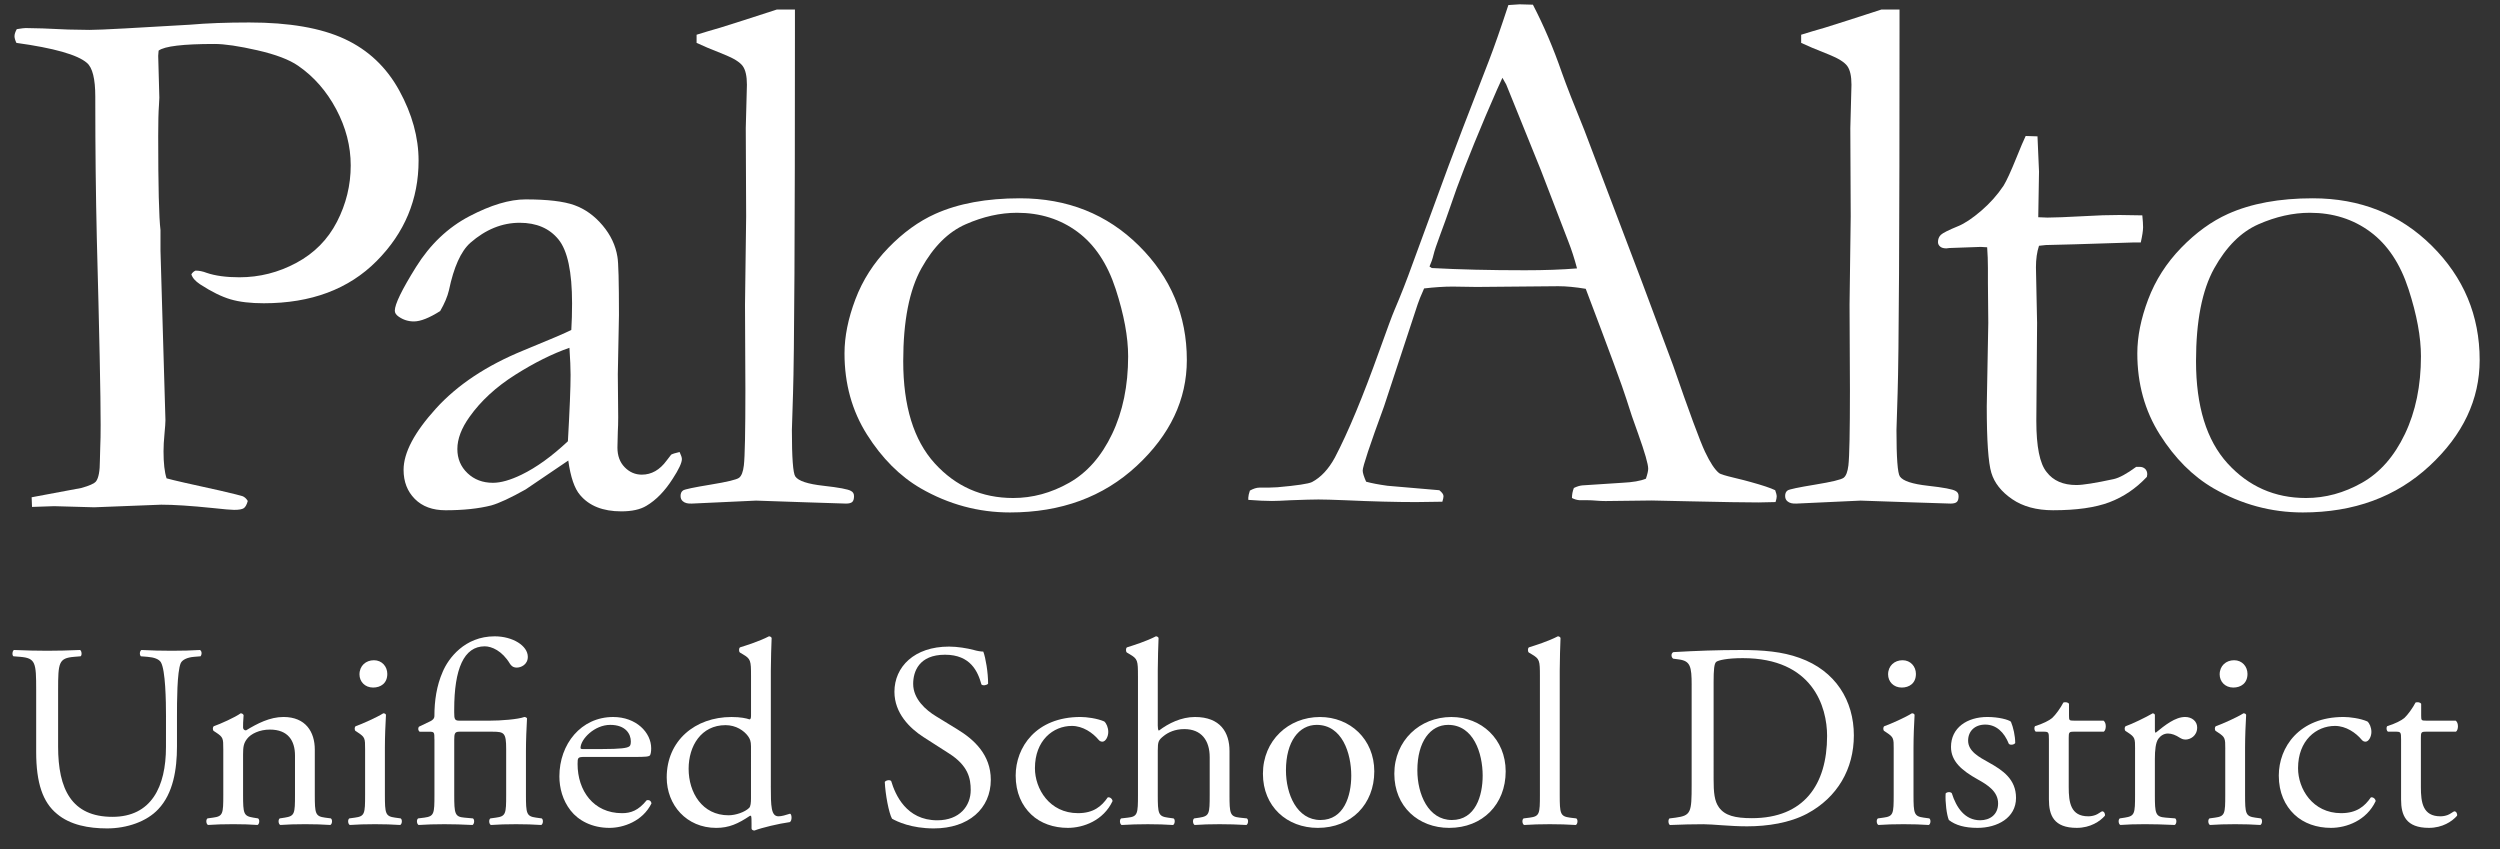 <?xml version="1.0" encoding="utf-8"?>
<!-- Generator: Adobe Illustrator 17.0.2, SVG Export Plug-In . SVG Version: 6.00 Build 0)  -->
<!DOCTYPE svg PUBLIC "-//W3C//DTD SVG 1.1 Tiny//EN" "http://www.w3.org/Graphics/SVG/1.1/DTD/svg11-tiny.dtd">
<svg version="1.1" baseProfile="tiny" xmlns="http://www.w3.org/2000/svg" xmlns:xlink="http://www.w3.org/1999/xlink" x="0px"
	 y="0px" width="203.38px" height="69.08px" viewBox="0 0 203.38 69.08" xml:space="preserve">
<rect x="0" y="0" width="203.38" height="69.08" fill="#333333" stroke="none"/>
<g id="bg" display="none">
	<rect y="-0.5" display="inline" width="203.375" height="69.125"/>
</g>
<g id="USD">
	<g>
		<path fill="#FFFFFF" d="M13.505,58.308c0-1.325-0.043-3.784-0.414-4.426c-0.152-0.256-0.544-0.406-1.089-0.448l-0.544-0.043
			c-0.13-0.149-0.087-0.428,0.044-0.513c0.827,0.042,1.633,0.063,2.482,0.063c0.915,0,1.502-0.021,2.287-0.063
			c0.174,0.106,0.152,0.385,0.043,0.513l-0.522,0.043c-0.544,0.042-0.958,0.234-1.089,0.513c-0.305,0.705-0.305,3.164-0.305,4.361
			v2.415c0,1.86-0.305,3.827-1.524,5.109c-0.937,1.005-2.547,1.561-4.159,1.561c-1.502,0-3.005-0.277-4.072-1.176
			c-1.154-0.94-1.699-2.501-1.699-5.045v-5.045c0-2.224-0.043-2.587-1.306-2.693l-0.544-0.043c-0.131-0.086-0.087-0.449,0.043-0.513
			c1.089,0.042,1.829,0.063,2.7,0.063c0.893,0,1.611-0.021,2.678-0.063c0.13,0.063,0.174,0.427,0.043,0.513l-0.522,0.043
			c-1.263,0.106-1.307,0.47-1.307,2.693v4.617c0,3.442,1.089,5.708,4.42,5.708c3.158,0,4.355-2.437,4.355-5.687V58.308z"/>
		<path fill="#FFFFFF" d="M18.163,60.915c0-0.833,0-0.94-0.588-1.325l-0.196-0.128c-0.087-0.086-0.087-0.321,0.021-0.385
			c0.501-0.171,1.742-0.727,2.178-1.048c0.087,0,0.196,0.043,0.239,0.149c-0.043,0.492-0.043,0.812-0.043,1.005
			c0,0.129,0.087,0.235,0.24,0.235c0.915-0.556,1.938-1.09,3.048-1.09c1.807,0,2.547,1.218,2.547,2.65v3.677
			c0,1.539,0.043,1.753,0.828,1.86l0.479,0.063c0.152,0.107,0.109,0.471-0.043,0.535c-0.653-0.043-1.285-0.064-2.047-0.064
			c-0.784,0-1.437,0.021-2.025,0.064c-0.153-0.064-0.196-0.428-0.044-0.535l0.414-0.063c0.806-0.129,0.827-0.321,0.827-1.86v-3.185
			c0-1.219-0.566-2.117-2.046-2.117c-0.828,0-1.546,0.343-1.851,0.749c-0.283,0.363-0.327,0.662-0.327,1.282v3.271
			c0,1.539,0.043,1.731,0.828,1.86l0.392,0.063c0.153,0.107,0.109,0.471-0.043,0.535c-0.588-0.043-1.219-0.064-1.981-0.064
			c-0.784,0-1.437,0.021-2.047,0.064c-0.152-0.064-0.196-0.428-0.043-0.535l0.458-0.063c0.806-0.107,0.827-0.321,0.827-1.86V60.915z
			"/>
		<path fill="#FFFFFF" d="M29.701,60.915c0-0.833,0-0.94-0.588-1.325l-0.196-0.128c-0.087-0.086-0.087-0.321,0.021-0.385
			c0.501-0.171,1.742-0.727,2.243-1.048c0.109,0,0.196,0.043,0.218,0.129c-0.044,0.748-0.087,1.773-0.087,2.65v3.848
			c0,1.539,0.043,1.753,0.828,1.86l0.457,0.063c0.152,0.107,0.109,0.471-0.043,0.535c-0.653-0.043-1.285-0.064-2.047-0.064
			c-0.784,0-1.437,0.021-2.047,0.064c-0.152-0.064-0.196-0.428-0.043-0.535l0.458-0.063c0.806-0.107,0.827-0.321,0.827-1.86V60.915z
			 M31.508,54.823c0,0.77-0.544,1.111-1.154,1.111c-0.675,0-1.11-0.492-1.11-1.069c0-0.705,0.522-1.154,1.176-1.154
			S31.508,54.225,31.508,54.823z"/>
		<path fill="#FFFFFF" d="M35.339,60.146c0-0.577,0-0.62-0.435-0.62h-0.762c-0.131-0.085-0.152-0.277-0.065-0.405l0.937-0.449
			c0.174-0.086,0.326-0.214,0.326-0.428c0-1.219,0.174-2.458,0.675-3.592c0.457-1.09,1.786-2.886,4.224-2.886
			c1.48,0,2.7,0.77,2.7,1.668c0,0.641-0.566,0.876-0.893,0.876c-0.305,0-0.457-0.149-0.566-0.32
			c-0.631-1.048-1.481-1.411-2.047-1.411c-1.698,0-2.482,1.839-2.482,5.152v0.234c0,0.535,0.044,0.663,0.414,0.663h2.438
			c0.958,0,2.33-0.106,2.853-0.299c0.087,0,0.174,0.042,0.218,0.106c-0.043,0.77-0.087,1.796-0.087,2.672v3.549
			c0,1.539,0.044,1.753,0.828,1.86l0.457,0.063c0.153,0.107,0.109,0.471-0.043,0.535c-0.653-0.043-1.285-0.064-2.046-0.064
			c-0.784,0-1.438,0.021-2.047,0.064c-0.152-0.064-0.196-0.428-0.044-0.535l0.458-0.063c0.806-0.107,0.828-0.321,0.828-1.86v-3.72
			c0-1.304-0.153-1.411-1.089-1.411h-2.722c-0.37,0-0.414,0.15-0.414,0.663v4.468c0,1.539,0.044,1.796,0.828,1.86l0.697,0.063
			c0.152,0.107,0.109,0.471-0.043,0.535c-0.893-0.043-1.524-0.064-2.287-0.064c-0.784,0-1.437,0.021-2.09,0.064
			c-0.152-0.064-0.196-0.428-0.043-0.535l0.501-0.063c0.806-0.107,0.827-0.321,0.827-1.86V60.146z"/>
		<path fill="#FFFFFF" d="M47.575,61.578c-0.566,0-0.588,0.043-0.588,0.577c0,2.159,1.285,3.998,3.615,3.998
			c0.718,0,1.328-0.214,2.003-1.048c0.218-0.064,0.37,0.064,0.392,0.257c-0.719,1.453-2.286,1.987-3.418,1.987
			c-1.416,0-2.526-0.598-3.157-1.41c-0.653-0.834-0.915-1.839-0.915-2.779c0-2.63,1.764-4.831,4.376-4.831
			c1.873,0,3.092,1.261,3.092,2.544c0,0.299-0.043,0.47-0.087,0.556c-0.065,0.128-0.37,0.149-1.285,0.149H47.575z M48.925,60.937
			c1.611,0,2.09-0.085,2.265-0.214c0.065-0.042,0.13-0.128,0.13-0.406c0-0.598-0.414-1.347-1.676-1.347
			c-1.285,0-2.396,1.154-2.417,1.86c0,0.043,0,0.106,0.152,0.106H48.925z"/>
		<path fill="#FFFFFF" d="M62.707,63.93c0,1.688,0.021,2.479,0.631,2.479c0.24,0,0.61-0.106,0.936-0.214
			c0.153,0.043,0.174,0.577-0.021,0.685c-0.915,0.128-2.265,0.449-2.874,0.684c-0.131,0-0.24-0.063-0.24-0.171v-0.363
			c0-0.32,0-0.577-0.043-0.662h-0.087c-0.958,0.641-1.698,0.982-2.743,0.982c-2.417,0-4.028-1.859-4.028-4.104
			c0-2.992,2.308-4.916,5.269-4.916c0.741,0,1.22,0.106,1.459,0.192c0.109,0,0.131-0.129,0.131-0.3v-3.228
			c0-1.262-0.022-1.39-0.675-1.774l-0.218-0.129c-0.109-0.063-0.109-0.363,0-0.427c0.544-0.172,1.568-0.492,2.352-0.898
			c0.087,0,0.174,0.043,0.218,0.129c-0.022,0.641-0.065,1.71-0.065,2.65V63.93z M61.095,60.723c0-0.427-0.087-0.619-0.24-0.833
			c-0.327-0.449-0.979-0.898-1.829-0.898c-1.981,0-3.005,1.689-3.005,3.549c0,1.945,1.111,3.784,3.245,3.784
			c0.588,0,1.328-0.257,1.677-0.599c0.13-0.129,0.152-0.449,0.152-0.791V60.723z"/>
		<path fill="#FFFFFF" d="M75.964,67.393c-1.829,0-2.983-0.556-3.397-0.791c-0.261-0.47-0.544-1.988-0.588-2.992
			c0.109-0.15,0.436-0.192,0.523-0.064c0.326,1.09,1.219,3.186,3.745,3.186c1.829,0,2.722-1.176,2.722-2.459
			c0-0.94-0.196-1.988-1.786-2.992l-2.068-1.326c-1.089-0.705-2.352-1.924-2.352-3.677c0-2.03,1.611-3.677,4.442-3.677
			c0.675,0,1.459,0.128,2.025,0.278c0.283,0.085,0.588,0.128,0.762,0.128c0.196,0.513,0.392,1.71,0.392,2.608
			c-0.087,0.128-0.436,0.192-0.544,0.063c-0.283-1.026-0.871-2.415-2.961-2.415c-2.134,0-2.591,1.389-2.591,2.372
			c0,1.24,1.045,2.138,1.851,2.63l1.742,1.068c1.372,0.834,2.722,2.074,2.722,4.104C80.602,65.789,78.795,67.393,75.964,67.393z"/>
		<path fill="#FFFFFF" d="M89.833,58.692c0.174,0.149,0.327,0.491,0.327,0.854c0,0.385-0.218,0.791-0.479,0.791
			c-0.109,0-0.218-0.042-0.305-0.149c-0.479-0.577-1.285-1.133-2.177-1.133c-1.524,0-3.005,1.176-3.005,3.441
			c0,1.668,1.176,3.656,3.506,3.656c1.263,0,1.916-0.557,2.417-1.283c0.174-0.043,0.37,0.107,0.392,0.3
			c-0.74,1.582-2.373,2.18-3.636,2.18c-1.154,0-2.221-0.363-2.983-1.09s-1.263-1.774-1.263-3.164c0-2.309,1.655-4.767,5.27-4.767
			C88.396,58.329,89.245,58.436,89.833,58.692z"/>
		<path fill="#FFFFFF" d="M92.575,54.994c0-1.262-0.021-1.39-0.675-1.774l-0.218-0.129c-0.109-0.063-0.109-0.363,0-0.427
			c0.544-0.172,1.568-0.492,2.352-0.898c0.087,0,0.174,0.043,0.218,0.129c-0.022,0.641-0.065,1.71-0.065,2.65v4.489
			c0,0.192,0.022,0.363,0.087,0.406c0.784-0.599,1.829-1.111,2.939-1.111c2.068,0,2.809,1.261,2.809,2.758v3.569
			c0,1.539,0.043,1.774,0.828,1.86l0.588,0.063c0.152,0.107,0.108,0.471-0.044,0.535c-0.784-0.043-1.416-0.064-2.178-0.064
			c-0.784,0-1.437,0.021-2.025,0.064c-0.152-0.064-0.196-0.428-0.043-0.535l0.436-0.063c0.806-0.129,0.827-0.321,0.827-1.86V61.6
			c0-1.368-0.675-2.287-2.068-2.287c-0.74,0-1.307,0.256-1.698,0.577c-0.392,0.32-0.458,0.427-0.458,1.176v3.591
			c0,1.539,0.043,1.753,0.828,1.86l0.457,0.063c0.152,0.086,0.109,0.471-0.043,0.535c-0.653-0.043-1.285-0.064-2.047-0.064
			c-0.784,0-1.437,0.021-2.134,0.064c-0.152-0.064-0.196-0.428-0.043-0.535l0.544-0.063c0.806-0.086,0.827-0.321,0.827-1.86V54.994z
			"/>
		<path fill="#FFFFFF" d="M111.801,62.754c0,2.672-1.873,4.596-4.595,4.596c-2.504,0-4.464-1.731-4.464-4.403
			c0-2.693,2.069-4.617,4.639-4.617C109.819,58.329,111.801,60.124,111.801,62.754z M107.119,58.97
			c-1.438,0-2.504,1.347-2.504,3.698c0,1.945,0.893,4.041,2.809,4.041s2.504-1.967,2.504-3.613
			C109.928,61.279,109.188,58.97,107.119,58.97z"/>
		<path fill="#FFFFFF" d="M122.49,62.754c0,2.672-1.873,4.596-4.595,4.596c-2.504,0-4.464-1.731-4.464-4.403
			c0-2.693,2.069-4.617,4.639-4.617C120.509,58.329,122.49,60.124,122.49,62.754z M117.809,58.97c-1.438,0-2.504,1.347-2.504,3.698
			c0,1.945,0.893,4.041,2.809,4.041s2.504-1.967,2.504-3.613C120.617,61.279,119.877,58.97,117.809,58.97z"/>
		<path fill="#FFFFFF" d="M126.887,64.656c0,1.539,0.044,1.753,0.827,1.86l0.522,0.063c0.153,0.107,0.109,0.471-0.043,0.535
			c-0.719-0.043-1.35-0.064-2.112-0.064c-0.784,0-1.437,0.021-2.09,0.064c-0.152-0.064-0.196-0.428-0.044-0.535l0.501-0.063
			c0.806-0.107,0.827-0.321,0.827-1.86v-9.662c0-1.262-0.021-1.39-0.675-1.774l-0.218-0.129c-0.109-0.063-0.109-0.363,0-0.427
			c0.544-0.172,1.567-0.492,2.352-0.898c0.087,0,0.174,0.043,0.218,0.129c-0.021,0.641-0.065,1.71-0.065,2.65V64.656z"/>
		<path fill="#FFFFFF" d="M137.62,55.721c0-1.496-0.108-1.945-1.023-2.073l-0.479-0.064c-0.175-0.107-0.196-0.449,0.021-0.534
			c1.851-0.107,3.614-0.171,5.465-0.171c1.829,0,3.375,0.128,4.791,0.641c2.939,1.048,4.42,3.484,4.42,6.307
			c0,2.715-1.328,5.045-3.811,6.37c-1.415,0.749-3.201,1.026-4.878,1.026c-1.394,0-2.787-0.171-3.549-0.171
			c-0.914,0-1.698,0.021-2.722,0.064c-0.131-0.064-0.174-0.406-0.044-0.535l0.501-0.063c1.263-0.171,1.307-0.428,1.307-2.673V55.721
			z M139.405,63.353c0,1.133,0.065,1.817,0.436,2.33c0.479,0.663,1.307,0.877,2.679,0.877c4.224,0,6.118-2.716,6.118-6.691
			c0-2.352-1.154-6.328-6.858-6.328c-1.285,0-1.981,0.171-2.156,0.3c-0.174,0.128-0.218,0.662-0.218,1.624V63.353z"/>
		<path fill="#FFFFFF" d="M154.057,60.915c0-0.833,0-0.94-0.588-1.325l-0.196-0.128c-0.087-0.086-0.087-0.321,0.022-0.385
			c0.501-0.171,1.741-0.727,2.242-1.048c0.109,0,0.196,0.043,0.218,0.129c-0.043,0.748-0.087,1.773-0.087,2.65v3.848
			c0,1.539,0.044,1.753,0.827,1.86l0.458,0.063c0.152,0.107,0.108,0.471-0.044,0.535c-0.653-0.043-1.285-0.064-2.047-0.064
			c-0.784,0-1.438,0.021-2.047,0.064c-0.152-0.064-0.196-0.428-0.043-0.535l0.457-0.063c0.806-0.107,0.827-0.321,0.827-1.86V60.915z
			 M155.864,54.823c0,0.77-0.545,1.111-1.154,1.111c-0.675,0-1.11-0.492-1.11-1.069c0-0.705,0.522-1.154,1.176-1.154
			S155.864,54.225,155.864,54.823z"/>
		<path fill="#FFFFFF" d="M163.593,58.714c0.196,0.47,0.349,1.154,0.349,1.731c-0.087,0.149-0.414,0.192-0.522,0.063
			c-0.37-0.94-1.023-1.561-1.916-1.561c-0.85,0-1.394,0.535-1.394,1.305c0,0.876,0.914,1.347,1.677,1.774
			c1.153,0.641,2.221,1.368,2.221,2.886c0,1.625-1.524,2.437-3.136,2.437c-1.023,0-1.785-0.213-2.33-0.641
			c-0.174-0.406-0.305-1.454-0.261-2.159c0.108-0.129,0.392-0.149,0.501-0.021c0.37,1.176,1.066,2.202,2.308,2.202
			c0.784,0,1.459-0.449,1.459-1.368c0-0.983-0.871-1.519-1.677-1.967c-1.263-0.706-2.155-1.454-2.155-2.63
			c0-1.561,1.307-2.437,2.961-2.437C162.592,58.329,163.397,58.543,163.593,58.714z"/>
		<path fill="#FFFFFF" d="M168.687,59.525c-0.37,0-0.392,0.064-0.392,0.514v3.997c0,1.24,0.152,2.373,1.59,2.373
			c0.218,0,0.413-0.042,0.588-0.106c0.195-0.064,0.479-0.3,0.544-0.3c0.175,0,0.262,0.235,0.218,0.364
			c-0.392,0.448-1.176,0.982-2.286,0.982c-1.873,0-2.265-1.025-2.265-2.309v-4.896c0-0.577-0.021-0.62-0.457-0.62h-0.609
			c-0.131-0.085-0.152-0.32-0.065-0.448c0.631-0.192,1.176-0.471,1.394-0.663c0.283-0.256,0.696-0.834,0.914-1.261
			c0.109-0.043,0.37-0.043,0.457,0.106v0.962c0,0.385,0.022,0.406,0.393,0.406h2.417c0.261,0.192,0.218,0.77,0.021,0.897H168.687z"
			/>
		<path fill="#FFFFFF" d="M173.693,60.915c0-0.833,0-0.94-0.588-1.325l-0.196-0.128c-0.087-0.086-0.087-0.321,0.022-0.385
			c0.501-0.171,1.654-0.727,2.199-1.048c0.108,0.021,0.174,0.064,0.174,0.149v1.24c0,0.106,0.021,0.171,0.065,0.192
			c0.762-0.62,1.59-1.282,2.396-1.282c0.544,0,0.979,0.342,0.979,0.854c0,0.706-0.588,0.983-0.937,0.983
			c-0.218,0-0.326-0.063-0.479-0.149c-0.327-0.214-0.653-0.342-0.958-0.342c-0.349,0-0.61,0.192-0.784,0.428
			c-0.218,0.299-0.283,0.919-0.283,1.646v2.907c0,1.539,0.044,1.796,0.871,1.86l0.784,0.063c0.152,0.107,0.108,0.471-0.044,0.535
			c-1.023-0.043-1.655-0.064-2.417-0.064c-0.784,0-1.438,0.021-2.003,0.064c-0.152-0.064-0.196-0.428-0.044-0.535l0.414-0.063
			c0.806-0.129,0.827-0.321,0.827-1.86V60.915z"/>
		<path fill="#FFFFFF" d="M181.03,60.915c0-0.833,0-0.94-0.588-1.325l-0.196-0.128c-0.087-0.086-0.087-0.321,0.022-0.385
			c0.501-0.171,1.741-0.727,2.242-1.048c0.109,0,0.196,0.043,0.218,0.129c-0.043,0.748-0.087,1.773-0.087,2.65v3.848
			c0,1.539,0.044,1.753,0.827,1.86l0.458,0.063c0.152,0.107,0.108,0.471-0.044,0.535c-0.653-0.043-1.285-0.064-2.047-0.064
			c-0.784,0-1.438,0.021-2.047,0.064c-0.152-0.064-0.195-0.428-0.043-0.535l0.457-0.063c0.806-0.107,0.827-0.321,0.827-1.86V60.915z
			 M182.838,54.823c0,0.77-0.545,1.111-1.154,1.111c-0.675,0-1.11-0.492-1.11-1.069c0-0.705,0.522-1.154,1.176-1.154
			S182.838,54.225,182.838,54.823z"/>
		<path fill="#FFFFFF" d="M192.592,58.692c0.174,0.149,0.326,0.491,0.326,0.854c0,0.385-0.218,0.791-0.479,0.791
			c-0.109,0-0.218-0.042-0.305-0.149c-0.479-0.577-1.285-1.133-2.178-1.133c-1.524,0-3.005,1.176-3.005,3.441
			c0,1.668,1.176,3.656,3.506,3.656c1.263,0,1.916-0.557,2.417-1.283c0.174-0.043,0.37,0.107,0.392,0.3
			c-0.74,1.582-2.373,2.18-3.636,2.18c-1.154,0-2.222-0.363-2.983-1.09s-1.263-1.774-1.263-3.164c0-2.309,1.654-4.767,5.27-4.767
			C191.154,58.329,192.004,58.436,192.592,58.692z"/>
		<path fill="#FFFFFF" d="M197.336,59.525c-0.37,0-0.392,0.064-0.392,0.514v3.997c0,1.24,0.152,2.373,1.59,2.373
			c0.218,0,0.413-0.042,0.588-0.106c0.195-0.064,0.479-0.3,0.544-0.3c0.175,0,0.262,0.235,0.218,0.364
			c-0.392,0.448-1.176,0.982-2.286,0.982c-1.873,0-2.265-1.025-2.265-2.309v-4.896c0-0.577-0.021-0.62-0.457-0.62h-0.609
			c-0.131-0.085-0.153-0.32-0.065-0.448c0.631-0.192,1.176-0.471,1.394-0.663c0.283-0.256,0.696-0.834,0.914-1.261
			c0.109-0.043,0.37-0.043,0.457,0.106v0.962c0,0.385,0.022,0.406,0.393,0.406h2.417c0.261,0.192,0.218,0.77,0.021,0.897H197.336z"
			/>
	</g>
</g>
<g id="Palo_Alto">
	<g>
		<path fill="#FFFFFF" d="M1.365,2.372c0.372-0.06,0.609-0.09,0.713-0.09c0.703,0,1.861,0.041,3.474,0.121
			c0.848,0.021,1.427,0.03,1.737,0.03c0.455,0,1.416-0.04,2.884-0.121l5.272-0.302c1.385-0.121,2.998-0.181,4.838-0.181
			c3.246,0,5.83,0.447,7.753,1.341s3.406,2.295,4.451,4.204c1.043,1.908,1.566,3.807,1.566,5.695c0,3.154-1.137,5.876-3.412,8.167
			s-5.334,3.435-9.18,3.435c-1.075,0-1.975-0.105-2.698-0.317c-0.724-0.211-1.551-0.618-2.481-1.222
			c-0.393-0.261-0.631-0.533-0.713-0.815c0.083-0.141,0.196-0.241,0.341-0.302c0.289,0,0.589,0.061,0.899,0.181
			c0.703,0.241,1.592,0.362,2.667,0.362c1.633,0,3.179-0.391,4.636-1.175c1.458-0.783,2.559-1.898,3.303-3.344
			c0.744-1.446,1.117-2.973,1.117-4.58c0-1.566-0.392-3.088-1.176-4.564c-0.784-1.476-1.816-2.656-3.095-3.54
			c-0.722-0.502-1.832-0.924-3.327-1.265c-1.497-0.341-2.657-0.513-3.482-0.513c-2.559,0-4.075,0.181-4.549,0.543L12.87,4.544
			l0.093,3.407l-0.031,0.604c-0.042,0.543-0.062,1.377-0.062,2.502c0,4.101,0.062,6.653,0.186,7.658v1.688l0.403,13.778
			c0,0.201-0.026,0.573-0.078,1.116c-0.052,0.543-0.078,1.015-0.078,1.417c0,0.965,0.083,1.698,0.248,2.2
			c0.497,0.141,1.943,0.473,4.342,0.995c1.117,0.262,1.726,0.413,1.83,0.453c0.165,0.06,0.31,0.191,0.434,0.392
			c-0.083,0.302-0.191,0.498-0.326,0.589c-0.135,0.091-0.398,0.136-0.791,0.136c-0.248,0-0.827-0.051-1.736-0.15
			c-1.778-0.182-3.174-0.272-4.187-0.272L7.66,41.269l-3.256-0.091c-0.207,0-0.806,0.02-1.799,0.061l-0.031-0.785l4.031-0.754
			c0.662-0.181,1.065-0.361,1.209-0.542c0.207-0.281,0.311-0.834,0.311-1.658c0-0.181,0.01-0.573,0.031-1.177
			c0.021-0.422,0.031-1.004,0.031-1.749c0-2.371-0.104-7.426-0.311-15.165c-0.083-3.618-0.124-7.296-0.124-11.035V7.86
			c0-1.447-0.228-2.362-0.682-2.744C6.306,4.454,4.393,3.911,1.333,3.489C1.23,3.268,1.179,3.086,1.179,2.945
			C1.179,2.785,1.241,2.594,1.365,2.372z"/>
		<path fill="#FFFFFF" d="M55.287,36.772c0.124,0.262,0.186,0.452,0.186,0.573c0,0.302-0.248,0.835-0.745,1.599
			c-0.641,1.007-1.354,1.74-2.14,2.203c-0.496,0.302-1.179,0.453-2.047,0.453c-1.489,0-2.605-0.443-3.349-1.328
			c-0.455-0.522-0.775-1.458-0.961-2.807l-3.474,2.354c-1.22,0.685-2.15,1.117-2.791,1.298c-1.034,0.262-2.274,0.393-3.722,0.393
			c-1.054,0-1.887-0.307-2.497-0.921c-0.61-0.613-0.915-1.402-0.915-2.368c0-1.389,0.875-3.048,2.626-4.979
			c1.751-1.932,4.129-3.51,7.134-4.738c2.114-0.865,3.408-1.418,3.885-1.66c0.041-0.664,0.062-1.388,0.062-2.173
			c0-2.554-0.368-4.285-1.104-5.19s-1.789-1.358-3.157-1.358c-1.432,0-2.769,0.543-4.013,1.629
			c-0.768,0.684-1.348,1.972-1.742,3.862c-0.124,0.523-0.362,1.086-0.713,1.69c-0.889,0.563-1.603,0.845-2.14,0.845
			c-0.455,0-0.869-0.131-1.241-0.393c-0.207-0.141-0.31-0.302-0.31-0.483c0-0.522,0.574-1.705,1.721-3.545s2.594-3.218,4.342-4.134
			c1.747-0.915,3.272-1.373,4.574-1.373c1.778,0,3.101,0.156,3.97,0.468c0.868,0.312,1.633,0.86,2.295,1.645
			c0.661,0.785,1.064,1.64,1.209,2.565c0.083,0.443,0.124,2.022,0.124,4.738l-0.093,4.798l0.031,3.5
			c0,0.463-0.011,0.855-0.031,1.177c-0.021,0.584-0.031,1.017-0.031,1.298c0,0.664,0.196,1.197,0.589,1.599
			c0.392,0.403,0.857,0.604,1.396,0.604c0.785,0,1.458-0.382,2.016-1.146l0.372-0.482C54.708,36.923,54.935,36.853,55.287,36.772z
			 M46.2,35.897c0.145-2.554,0.218-4.354,0.218-5.4c0-0.543-0.031-1.277-0.093-2.203c-1.39,0.483-2.863,1.218-4.419,2.203
			s-2.79,2.122-3.703,3.409c-0.664,0.926-0.996,1.801-0.996,2.625c0,0.785,0.275,1.438,0.825,1.962s1.24,0.784,2.069,0.784
			c0.643,0,1.421-0.221,2.334-0.664C43.637,38.029,44.893,37.124,46.2,35.897z"/>
		<path fill="#FFFFFF" d="M56.669,3.489V2.825c0.579-0.181,1.22-0.372,1.923-0.573c1.039-0.322,2.576-0.815,4.613-1.479h1.465
			c0,0.966,0,1.52,0,1.661c0,16.529-0.052,26.384-0.155,29.564c-0.062,1.873-0.093,2.869-0.093,2.99
			c0,2.254,0.093,3.513,0.279,3.774c0.248,0.362,1.008,0.614,2.279,0.755c1.271,0.142,2.021,0.282,2.249,0.423
			c0.165,0.081,0.248,0.222,0.248,0.423c0,0.222-0.046,0.377-0.14,0.468c-0.093,0.09-0.264,0.136-0.512,0.136
			c-0.145,0-1.23-0.035-3.256-0.104l-4.062-0.138l-5.21,0.241c-0.331,0.02-0.579-0.042-0.745-0.187
			c-0.124-0.103-0.186-0.247-0.186-0.433c0-0.206,0.067-0.355,0.202-0.448c0.134-0.094,0.878-0.25,2.233-0.472
			c1.354-0.222,2.129-0.407,2.326-0.559c0.196-0.15,0.326-0.487,0.388-1.011c0.083-0.725,0.124-2.766,0.124-6.125l-0.031-6.94
			l0.093-7.182l-0.031-7.182l0.093-3.531c0-0.704-0.114-1.211-0.341-1.524c-0.228-0.312-0.713-0.619-1.458-0.92
			C57.848,4.012,57.083,3.69,56.669,3.489z"/>
		<path fill="#FFFFFF" d="M68.702,28.746c0-1.368,0.295-2.831,0.884-4.391c0.589-1.559,1.483-2.957,2.683-4.194
			c1.199-1.237,2.47-2.157,3.814-2.761c1.881-0.845,4.176-1.268,6.885-1.268c3.866,0,7.096,1.288,9.691,3.862
			c2.594,2.576,3.892,5.673,3.892,9.294c0,3.219-1.36,6.09-4.078,8.614c-2.719,2.525-6.156,3.787-10.312,3.787
			c-2.563,0-4.982-0.653-7.257-1.961c-1.695-0.985-3.153-2.444-4.373-4.376C69.312,33.423,68.702,31.22,68.702,28.746z
			 M82.425,40.514c1.574,0,3.091-0.412,4.551-1.237c1.46-0.824,2.625-2.146,3.495-3.968c0.87-1.82,1.305-3.927,1.305-6.321
			c0-1.569-0.337-3.39-1.01-5.462c-0.673-2.072-1.708-3.626-3.106-4.662s-3.039-1.554-4.924-1.554c-1.367,0-2.759,0.312-4.178,0.936
			c-1.419,0.624-2.62,1.821-3.604,3.591c-0.983,1.771-1.475,4.285-1.475,7.544c0,3.662,0.854,6.432,2.562,8.313
			C77.75,39.573,79.877,40.514,82.425,40.514z"/>
		<path fill="#FFFFFF" d="M101.681,39.91c0.291-0.16,0.548-0.241,0.775-0.241h0.714c0.144,0,0.392-0.01,0.743-0.03
			c1.592-0.141,2.531-0.281,2.821-0.423c0.723-0.382,1.344-1.045,1.859-1.991c1.076-2.052,2.286-4.958,3.63-8.72
			c0.641-1.79,1.044-2.876,1.21-3.259c0.517-1.207,1.014-2.475,1.489-3.802l2.915-7.937c0.455-1.247,1.552-4.104,3.289-8.57
			c0.434-1.126,0.961-2.635,1.582-4.526l0.913-0.06l1.084,0.03c0.888,1.71,1.673,3.551,2.354,5.522
			c0.371,1.046,0.98,2.605,1.827,4.677l4.708,12.402l2.51,6.729c1.322,3.822,2.191,6.17,2.604,7.045
			c0.414,0.875,0.796,1.454,1.147,1.735c0.104,0.08,0.491,0.201,1.163,0.362s1.143,0.281,1.411,0.361
			c0.951,0.262,1.612,0.483,1.985,0.664c0.082,0.222,0.124,0.393,0.124,0.514c0,0.101-0.031,0.251-0.094,0.452
			c-0.661,0.021-1.127,0.03-1.396,0.03c-1.054,0-2.915-0.03-5.582-0.091l-3.102-0.067l-3.752,0.045c-0.248,0-0.502-0.011-0.76-0.034
			c-0.259-0.022-0.48-0.033-0.667-0.033h-0.683c-0.228-0.021-0.434-0.08-0.62-0.182c0-0.281,0.052-0.553,0.155-0.814
			c0.248-0.121,0.476-0.191,0.683-0.211l3.255-0.212c0.847-0.04,1.488-0.151,1.923-0.333c0.124-0.362,0.186-0.634,0.186-0.815
			c0-0.363-0.269-1.301-0.807-2.812c-0.371-1.007-0.696-1.964-0.975-2.871c-0.279-0.907-1.379-3.89-3.299-8.949
			c-0.848-0.141-1.593-0.211-2.233-0.211l-6.637,0.06l-1.953-0.03c-0.703,0-1.479,0.051-2.326,0.151
			c-0.27,0.604-0.445,1.037-0.527,1.298l-2.733,8.298c-1.158,3.158-1.736,4.898-1.736,5.221c0,0.181,0.093,0.482,0.279,0.905
			c0.434,0.12,1.013,0.231,1.736,0.331l4.218,0.362c0.228,0.182,0.341,0.343,0.341,0.483c0,0.101-0.031,0.252-0.093,0.452
			c-0.931,0.021-1.644,0.03-2.14,0.03c-1.654,0-3.577-0.05-5.769-0.15c-1.014-0.04-1.737-0.061-2.171-0.061
			c-0.435,0-1.189,0.021-2.264,0.061c-0.703,0.04-1.21,0.06-1.52,0.06c-0.497,0-1.138-0.029-1.924-0.09v-0.182
			C101.557,40.343,101.599,40.151,101.681,39.91z M116.479,21.805c2.212,0.121,4.734,0.181,7.567,0.181
			c1.612,0,3.028-0.05,4.248-0.151c-0.206-0.784-0.444-1.518-0.712-2.202c-1.343-3.499-2.086-5.429-2.229-5.792l-2.819-6.968
			l-0.31-0.543c-0.124,0.241-0.58,1.277-1.366,3.106c-1.325,3.137-2.277,5.581-2.857,7.33c-0.27,0.784-0.549,1.563-0.839,2.337
			c-0.289,0.774-0.471,1.317-0.543,1.629c-0.072,0.312-0.182,0.629-0.326,0.95L116.479,21.805z"/>
		<path fill="#FFFFFF" d="M146.528,3.489V2.825c0.579-0.181,1.22-0.372,1.923-0.573c1.039-0.322,2.577-0.815,4.614-1.479h1.465
			c0,0.966,0,1.52,0,1.661c0,16.529-0.052,26.384-0.155,29.564c-0.062,1.873-0.093,2.869-0.093,2.99
			c0,2.254,0.093,3.513,0.278,3.774c0.248,0.362,1.008,0.614,2.279,0.755c1.272,0.142,2.021,0.282,2.249,0.423
			c0.165,0.081,0.248,0.222,0.248,0.423c0,0.222-0.047,0.377-0.14,0.468c-0.093,0.09-0.264,0.136-0.512,0.136
			c-0.145,0-1.23-0.035-3.256-0.104l-4.063-0.138l-5.21,0.241c-0.331,0.02-0.579-0.042-0.744-0.187
			c-0.124-0.103-0.186-0.247-0.186-0.433c0-0.206,0.066-0.355,0.201-0.448c0.134-0.094,0.879-0.25,2.232-0.472
			c1.354-0.222,2.13-0.407,2.326-0.559c0.196-0.15,0.326-0.487,0.388-1.011c0.083-0.725,0.124-2.766,0.124-6.125l-0.031-6.94
			l0.094-7.182l-0.031-7.182l0.093-3.531c0-0.704-0.113-1.211-0.341-1.524c-0.228-0.312-0.713-0.619-1.458-0.92
			C147.707,4.012,146.942,3.69,146.528,3.489z"/>
		<path fill="#FFFFFF" d="M164.792,11.063l0.962,0.03l0.124,2.867l-0.062,3.712c0.393,0.02,0.641,0.03,0.745,0.03
			c0.537,0,1.561-0.04,3.07-0.121c0.971-0.06,1.901-0.09,2.791-0.09c0.413,0,1.033,0.01,1.86,0.03
			c0.041,0.402,0.062,0.724,0.062,0.965c0,0.262-0.062,0.674-0.187,1.237h-0.527l-4.807,0.151l-2.388,0.061l-0.559,0.06
			c-0.166,0.503-0.248,1.086-0.248,1.75l0.093,4.526l-0.062,7.966c0,2.093,0.278,3.48,0.837,4.164
			c0.537,0.705,1.344,1.057,2.419,1.057c0.537,0,1.551-0.161,3.039-0.483c0.455-0.101,1.064-0.432,1.83-0.995h0.279
			c0.186,0,0.336,0.056,0.449,0.166s0.171,0.256,0.171,0.438l-0.031,0.211c-0.889,0.945-1.907,1.635-3.055,2.067
			c-1.147,0.432-2.672,0.648-4.574,0.648c-1.345,0-2.455-0.302-3.334-0.905s-1.442-1.317-1.69-2.143
			c-0.248-0.824-0.372-2.625-0.372-5.401l0.124-6.789l-0.03-3.259v-1.207c0-0.563-0.021-1.126-0.062-1.689l-0.527-0.03l-2.543,0.09
			l-0.248,0.03c-0.228,0-0.398-0.05-0.512-0.151c-0.114-0.101-0.171-0.221-0.171-0.362c0-0.241,0.078-0.438,0.233-0.588
			c0.154-0.151,0.625-0.387,1.41-0.709c0.538-0.221,1.163-0.638,1.877-1.252c0.713-0.613,1.317-1.292,1.814-2.037
			c0.248-0.402,0.599-1.167,1.054-2.293C164.379,11.988,164.627,11.405,164.792,11.063z"/>
		<path fill="#FFFFFF" d="M173.875,28.746c0-1.368,0.295-2.831,0.884-4.391c0.59-1.559,1.483-2.957,2.683-4.194
			s2.471-2.157,3.814-2.761c1.882-0.845,4.177-1.268,6.885-1.268c3.866,0,7.097,1.288,9.691,3.862
			c2.595,2.576,3.893,5.673,3.893,9.294c0,3.219-1.359,6.09-4.078,8.614c-2.719,2.525-6.156,3.787-10.312,3.787
			c-2.564,0-4.983-0.653-7.257-1.961c-1.696-0.985-3.153-2.444-4.373-4.376C174.484,33.423,173.875,31.22,173.875,28.746z
			 M187.598,40.514c1.574,0,3.091-0.412,4.551-1.237c1.461-0.824,2.625-2.146,3.495-3.968c0.87-1.82,1.305-3.927,1.305-6.321
			c0-1.569-0.337-3.39-1.01-5.462c-0.673-2.072-1.708-3.626-3.106-4.662c-1.397-1.036-3.039-1.554-4.924-1.554
			c-1.367,0-2.76,0.312-4.179,0.936c-1.418,0.624-2.619,1.821-3.603,3.591c-0.984,1.771-1.476,4.285-1.476,7.544
			c0,3.662,0.854,6.432,2.562,8.313C182.923,39.573,185.051,40.514,187.598,40.514z"/>
	</g>
</g>
</svg>
